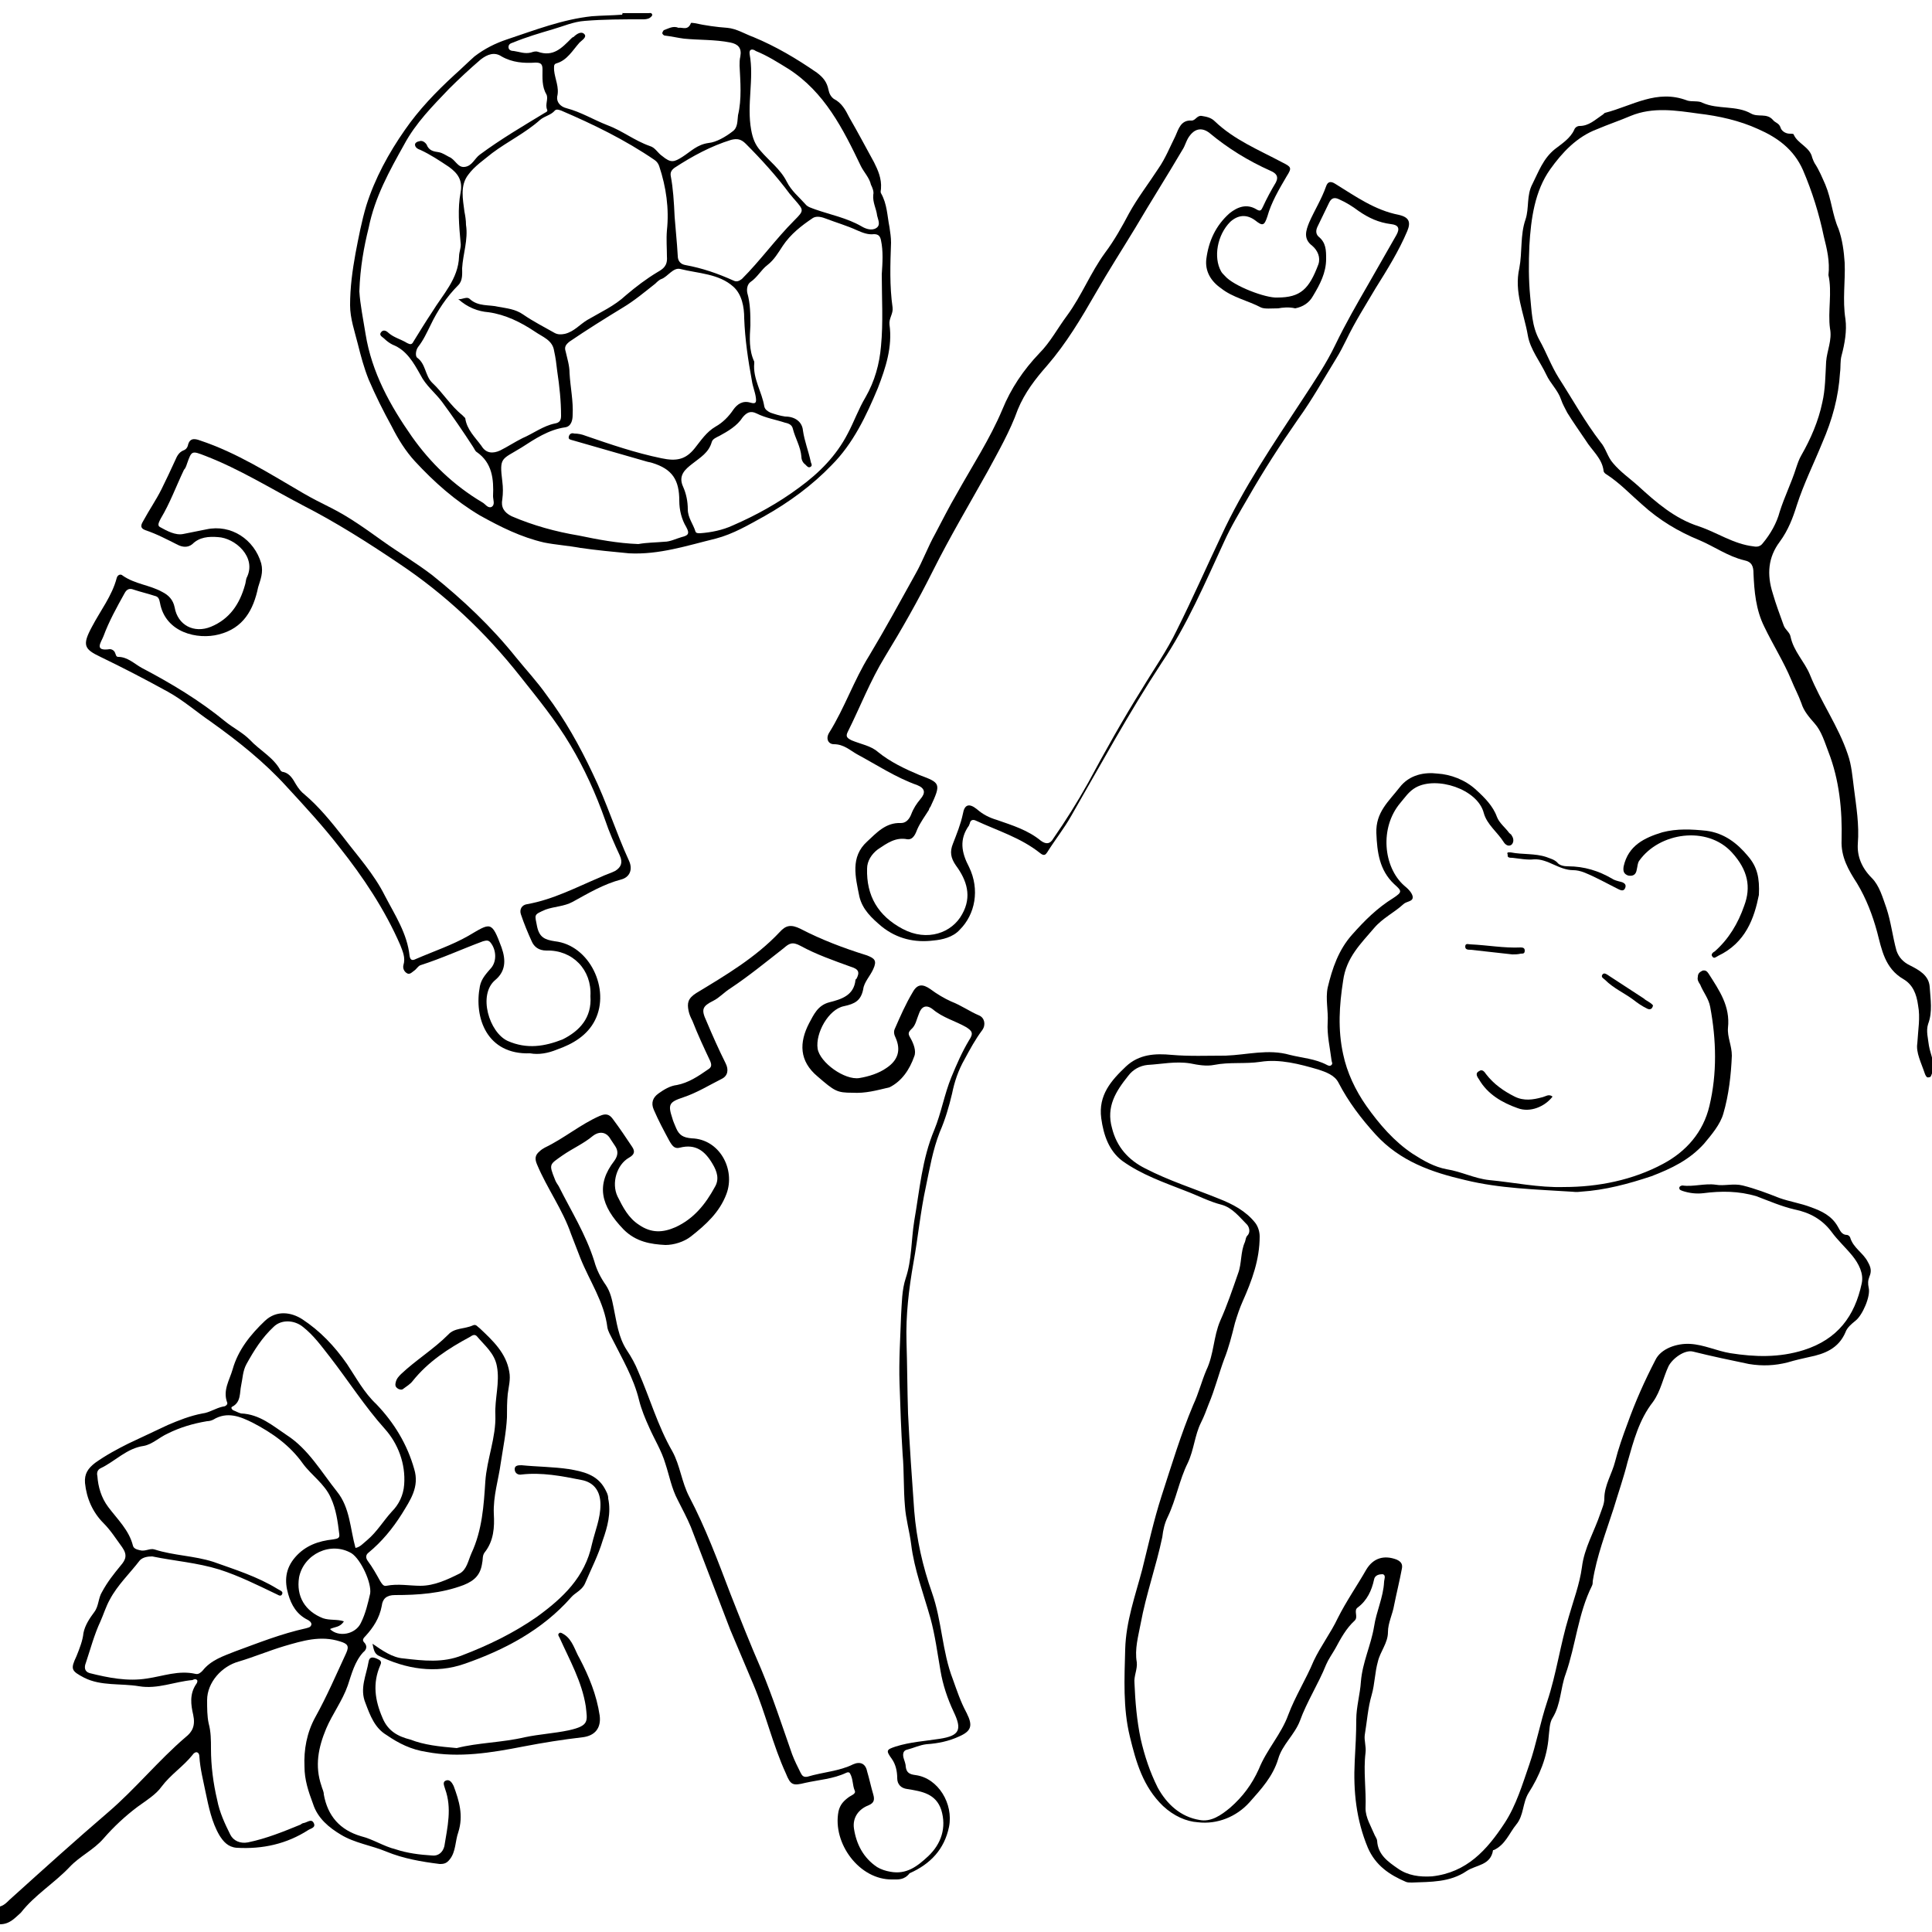 <?xml version="1.0" encoding="utf-8"?>
<!-- Generator: Adobe Illustrator 18.1.1, SVG Export Plug-In . SVG Version: 6.00 Build 0)  -->
<svg version="1.1" id="Ebene_1" xmlns="http://www.w3.org/2000/svg" xmlns:xlink="http://www.w3.org/1999/xlink" x="0px" y="0px"
	 width="250px" height="250px" viewBox="0 0 250 250" style="enable-background:new 0 0 250 250;" xml:space="preserve">
<g>
	<path d="M0,246.7c0.7-0.2,1.1-0.8,1.6-1.2c4.1-3.7,8.2-7.4,12.4-11c3.5-3,6.5-6.7,10-9.7c0.9-0.7,1.3-1.5,1-2.9
		c-0.3-1.3-0.5-2.7,0.4-4c0.1-0.1,0.2-0.4,0.1-0.5c-0.2-0.2-0.4-0.1-0.6,0c-2.3,0.2-4.5,1.2-6.9,0.8c-2.4-0.4-4.9,0-7.1-1.1
		c-1.7-0.9-1.8-1.1-1-2.8c0.4-1,0.8-2,0.9-3c0.2-1,0.8-1.9,1.4-2.7c0.6-0.8,0.5-1.8,1-2.6c0.7-1.3,1.5-2.3,2.4-3.4
		c0.7-0.8,0.9-1.4,0.2-2.4c-0.8-1.1-1.5-2.2-2.4-3.1c-1.4-1.4-2.2-3.2-2.4-5.2c-0.1-1.2,0.4-1.9,1.3-2.6c1.4-1,2.9-1.8,4.3-2.5
		c1.7-0.8,3.4-1.6,5.1-2.4c1.4-0.6,2.9-1.2,4.5-1.5c0.9-0.1,1.7-0.7,2.7-0.9c0.3,0,0.6-0.3,0.5-0.5c-0.6-1.6,0.3-2.9,0.7-4.3
		c0.7-2.5,2.3-4.5,4.2-6.3c1.5-1.4,3.4-1.1,4.8-0.2c2.3,1.5,4.2,3.5,5.8,5.8c1.2,1.8,2.2,3.7,3.8,5.2c2.3,2.4,4,5.2,4.9,8.4
		c0.7,2.3-0.5,4-1.6,5.8c-1.2,1.9-2.6,3.6-4.3,5c-0.4,0.3-0.4,0.7-0.1,1.1c0.6,0.8,1.1,1.7,1.6,2.6c0.2,0.3,0.4,0.7,0.8,0.6
		c1.5-0.3,3,0,4.4,0c1.8,0,3.5-0.8,5.1-1.6c0.9-0.5,1.1-1.7,1.5-2.6c1.4-3,1.6-6.2,1.8-9.3c0.2-2.9,1.4-5.7,1.3-8.6
		c-0.1-2.1,0.6-4.2,0.2-6.3c-0.3-1.7-1.6-2.7-2.6-3.9c-0.3-0.3-0.6-0.1-0.9,0.1c-2.8,1.5-5.4,3.2-7.4,5.7c-0.3,0.4-0.8,0.7-1.2,1
		c-0.2,0.2-0.5,0.1-0.7,0c-0.3-0.2-0.4-0.4-0.3-0.8c0.1-0.5,0.4-0.8,0.7-1.1c1.9-1.8,4.2-3.2,6.1-5.1c0.8-0.9,2.1-0.7,3.2-1.2
		c0.4-0.2,0.6,0.2,0.9,0.4c1.7,1.6,3.4,3.2,3.8,5.6c0.2,1-0.1,2-0.2,2.9c-0.1,1-0.1,2-0.1,3c-0.1,2-0.5,3.9-0.8,5.9
		c-0.3,2.2-1,4.3-0.9,6.6c0.1,1.7,0,3.5-1.2,5c-0.3,0.4-0.2,0.9-0.3,1.3c-0.2,1.5-0.9,2.3-2.4,2.9c-2.9,1.1-5.9,1.3-8.9,1.3
		c-1.1,0-1.6,0.5-1.7,1.4c-0.3,1.6-1.1,2.8-2.1,3.9c-0.2,0.2-0.5,0.5-0.2,0.8c0.5,0.5,0.3,1-0.1,1.3c-1.1,1.2-1.5,2.8-2,4.3
		c-0.7,2-2,3.7-2.8,5.6c-1,2.4-1.5,4.8-0.6,7.4c0.1,0.4,0.3,0.7,0.3,1.1c0.5,2.8,2.1,4.6,4.8,5.4c1.6,0.4,2.9,1.3,4.5,1.7
		c1.5,0.5,3.1,0.7,4.7,0.8c0.8,0.1,1.4-0.4,1.6-1.2c0.4-2.5,1-4.9,0.1-7.4c-0.1-0.4-0.4-0.9,0.1-1.1c0.5-0.2,0.8,0.3,1,0.7
		c0.7,1.9,1.3,3.8,0.6,6c-0.4,1.1-0.3,2.5-1.1,3.5c-0.4,0.5-0.7,0.6-1.3,0.6c-2.4-0.3-4.7-0.7-6.9-1.6c-1.9-0.8-4.1-1.1-5.9-2.2
		c-1.5-0.9-3-2.1-3.6-4c-0.6-1.6-1.1-3.1-1.1-4.8c-0.1-2.2,0.3-4.4,1.4-6.4c1.5-2.7,2.7-5.5,4-8.3c0.4-0.9,0.2-1.2-0.8-1.5
		c-2.5-0.8-4.8-0.1-7.2,0.6c-2,0.6-3.9,1.4-5.9,2c-2.2,0.6-4.1,2.7-4.1,5c0,1,0,2.1,0.2,3c0.3,1.1,0.3,2.2,0.3,3.3
		c0,2.2,0.3,4.5,0.8,6.6c0.3,1.6,1,3.1,1.7,4.5c0.4,0.8,1.3,1.2,2.3,1c2.4-0.5,4.6-1.4,6.8-2.3c0.1-0.1,0.3-0.2,0.4-0.2
		c0.5-0.1,1-0.6,1.3,0c0.3,0.6-0.4,0.7-0.7,0.9c-2.8,1.8-5.9,2.5-9.3,2.3c-1.1-0.1-1.7-0.8-2.2-1.6c-1-1.7-1.4-3.7-1.8-5.6
		c-0.3-1.5-0.7-3-0.8-4.6c0-0.6-0.5-0.8-0.9-0.2c-1.2,1.5-2.8,2.5-4,4.1c-0.7,1-2,1.8-3.1,2.6c-1.6,1.2-3.1,2.6-4.4,4.1
		c-1.3,1.5-3.1,2.3-4.4,3.7c-2,2.1-4.5,3.6-6.3,5.9C2,248.1,1.3,249,0,249C0,248.2,0,247.4,0,246.7z M19.7,201.4
		c-0.6,0-1.2,0.1-1.6,0.5c-1.3,1.7-2.9,3.2-3.9,5.1c-0.5,0.9-0.8,1.9-1.2,2.8c-0.8,1.7-1.3,3.6-1.9,5.4c-0.2,0.5-0.2,1.1,0.5,1.3
		c2.4,0.6,4.9,1.1,7.4,0.7c2.1-0.3,4.1-1.1,6.3-0.6c0.4,0.1,0.7-0.2,0.9-0.4c1.1-1.4,2.7-1.9,4.2-2.5c3-1.1,6-2.3,9.2-3
		c0.3-0.1,0.6-0.1,0.7-0.5c0-0.3-0.3-0.5-0.5-0.6c-1.4-0.7-2.1-1.9-2.5-3.3c-0.5-1.7-0.4-3.3,0.9-4.8c1.3-1.5,3-2.1,4.9-2.3
		c0.5-0.1,0.9-0.1,0.8-0.7c-0.2-1.6-0.4-3.2-1.1-4.7c-0.8-1.8-2.5-2.9-3.6-4.4c-1.7-2.4-4-4-6.5-5.3c-1.6-0.8-3.3-1.5-5.1-0.4
		c-0.2,0.1-0.5,0.2-0.8,0.2c-1.8,0.3-3.5,0.8-5.1,1.6c-1.1,0.5-2,1.4-3.1,1.6c-2.2,0.3-3.7,2-5.6,2.9c-0.4,0.2-0.5,0.6-0.4,1
		c0.1,1.4,0.5,2.8,1.4,4c1.2,1.6,2.7,3,3.2,5c0.1,0.4,0.5,0.5,0.9,0.6c0.7,0.2,1.3-0.3,1.9-0.1c2.5,0.8,5.1,0.8,7.6,1.6
		c2.8,1,5.7,1.9,8.3,3.5c0.3,0.2,0.8,0.3,0.6,0.7c-0.2,0.4-0.6,0-0.9-0.1c-2.3-1.1-4.7-2.3-7.2-3.1C25.5,202.2,22.6,202,19.7,201.4z
		 M46,200.3c0.6-0.1,1-0.6,1.5-1c1.3-1.1,2.1-2.5,3.2-3.7c0.9-0.9,1.5-2.1,1.6-3.5c0.2-2.7-0.8-5.3-2.5-7.2
		c-2.6-2.9-4.7-6.2-7.1-9.3c-1.1-1.4-2.1-2.8-3.5-3.9c-1.1-0.9-2.8-1-3.8,0c-1.5,1.4-2.5,3-3.5,4.8c-0.5,0.9-0.5,1.9-0.7,2.8
		c-0.2,0.9,0,2.1-1.1,2.7c-0.3,0.1-0.1,0.4,0.1,0.5c0.3,0.1,0.6,0.3,1,0.4c2.4,0.1,4.1,1.6,5.9,2.8c2.8,1.8,4.5,4.8,6.5,7.3
		C45.3,195.1,45.3,197.8,46,200.3z M42.7,210.8c1.1,1.1,3.3,0.7,4-0.8c0.6-1.2,0.9-2.5,1.2-3.8c0.2-1.4-1.2-4.4-2.4-5.2
		c-2.7-1.6-6.2,0.1-6.8,3.1c-0.4,2.5,0.8,4.4,3.1,5.3c0.9,0.3,1.8,0.1,2.7,0.4C44,210.6,43.3,210.5,42.7,210.8z"/>
	<path d="M203.3,154.2c-4.6-0.3-9.2-0.4-13.7-1.5c-4.3-1-8.4-2.4-11.6-5.9c-1.9-2.1-3.5-4.2-4.8-6.7c-0.5-1-1.7-1.4-2.6-1.7
		c-2.4-0.7-5-1.4-7.5-1c-2,0.3-4,0-6,0.4c-1,0.2-2.1,0-3.1-0.2c-1.9-0.3-3.7,0.1-5.5,0.2c-1,0.1-1.9,0.6-2.5,1.4
		c-1.6,2-2.9,4-2.1,6.8c0.6,2.4,2.1,4.1,4.3,5.2c3.1,1.6,6.3,2.6,9.5,3.9c1.8,0.7,3.5,1.6,4.7,3.1c0.4,0.5,0.6,1.2,0.6,1.8
		c0,3-1,5.7-2.2,8.4c-0.4,0.9-0.7,1.8-1,2.8c-0.4,1.6-0.8,3.2-1.4,4.7c-0.7,1.9-1.2,3.9-2,5.8c-0.3,0.8-0.6,1.6-1,2.4
		c-0.8,1.6-0.9,3.5-1.7,5.2c-1.1,2.2-1.5,4.7-2.6,7c-0.4,0.8-0.6,1.7-0.7,2.6c-0.8,3.8-2.1,7.4-2.8,11.2c-0.3,1.6-0.8,3.3-0.5,5
		c0.1,0.9-0.4,1.8-0.3,2.7c0.1,2.4,0.3,4.8,0.8,7.2c0.5,2.2,1.2,4.3,2.2,6.3c1.2,2.2,3,3.8,5.4,4.2c1.5,0.3,2.8-0.6,4-1.6
		c1.6-1.4,2.8-3,3.7-5c1-2.5,2.9-4.5,3.8-7c0.9-2.4,2.3-4.6,3.3-7c0.9-1.9,2.2-3.6,3.1-5.5c1.1-2.2,2.5-4.2,3.7-6.3
		c0.9-1.5,2.3-1.9,3.9-1.3c0.7,0.3,0.8,0.7,0.7,1.2c-0.3,1.6-0.7,3.2-1,4.7c-0.2,1.2-0.8,2.3-0.8,3.5c0,1.4-1,2.5-1.3,3.8
		c-0.4,1.4-0.4,2.9-0.8,4.3c-0.5,1.7-0.6,3.4-0.9,5.2c-0.1,0.7,0.2,1.5,0.1,2.3c-0.3,2.4,0.1,4.8,0,7.2c0,1.2,0.7,2.3,1.2,3.5
		c0.1,0.2,0.3,0.5,0.3,0.7c0.1,1.8,1.4,2.7,2.7,3.6c1.3,0.9,2.8,1.1,4.4,1c4.5-0.5,7.1-3.4,9.4-6.9c1.5-2.3,2.3-5,3.2-7.6
		c0.9-2.6,1.4-5.4,2.3-8.1c1.2-3.6,1.7-7.4,2.8-11c0.6-2.1,1.4-4.2,1.7-6.4c0.3-2.5,1.6-4.6,2.4-7c0.2-0.6,0.5-1.2,0.5-1.9
		c0-1.7,1-3.2,1.4-4.8c0.4-1.6,1-3.3,1.6-4.9c1-2.8,2.2-5.5,3.6-8.2c0.7-1.5,2.8-2.2,4.5-2.1c1.8,0.1,3.4,0.9,5.2,1.2
		c3.2,0.5,6.3,0.6,9.5-0.4c4.4-1.4,6.6-4.4,7.5-8.6c0.3-1.3-0.4-2.6-1.2-3.6c-0.9-1.1-1.9-2-2.7-3.1c-1.2-1.6-2.8-2.5-4.8-2.9
		c-1.7-0.4-3.3-1.1-4.9-1.7c-2.3-0.7-4.6-0.7-6.9-0.4c-0.9,0.1-1.8,0-2.7-0.3c-0.2-0.1-0.4-0.1-0.4-0.4c0-0.2,0.3-0.3,0.4-0.3
		c1.4,0.2,2.9-0.3,4.3-0.1c1.1,0.2,2.3-0.2,3.5,0.1c1.6,0.4,3.2,1,4.7,1.6c1.4,0.5,2.8,0.7,4.1,1.2c1.4,0.5,2.7,1.1,3.5,2.5
		c0.3,0.5,0.5,1.1,1.2,1.1c0.1,0,0.3,0.1,0.4,0.3c0.4,1.4,1.7,2,2.3,3.2c0.4,0.7,0.5,1.2,0.2,1.9c-0.2,0.5-0.2,0.9-0.1,1.4
		c0.3,1.1-0.8,3.6-1.7,4.3c-0.5,0.4-1.1,0.9-1.3,1.5c-0.9,2.1-2.7,2.8-4.7,3.2c-0.9,0.2-1.8,0.4-2.8,0.7c-1.6,0.4-3.2,0.5-5,0.2
		c-2.4-0.5-4.8-1-7.2-1.6c-1.1-0.3-2.7,0.9-3.2,1.9c-0.7,1.5-1,3.2-2,4.6c-1.8,2.3-2.5,5-3.3,7.8c-0.5,2-1.2,4-1.8,6
		c-1,3.1-2.2,6.2-2.7,9.4c0,0.2,0,0.4-0.1,0.6c-1.8,3.6-2.1,7.7-3.4,11.4c-0.7,1.9-0.6,3.9-1.7,5.7c-0.4,0.6-0.4,1.6-0.5,2.4
		c-0.2,2.7-1.2,5.1-2.6,7.3c-0.8,1.3-0.6,2.9-1.6,4.1c-0.9,1.1-1.4,2.6-2.9,3.3c0,0-0.1,0-0.1,0c-0.3,2-2.2,1.9-3.4,2.7
		c-2.2,1.5-4.7,1.4-7.1,1.5c-0.3,0-0.6,0-0.8-0.1c-2.1-0.9-3.9-2.1-4.9-4.4c-1.5-3.6-1.9-7.3-1.7-11.2c0.1-1.8,0.2-3.6,0.2-5.4
		c0-1.6,0.5-3.3,0.6-4.9c0.2-2.5,1.3-4.7,1.7-7.1c0.3-2,1.2-3.8,1.3-5.8c0-0.3,0.3-0.9-0.2-1c-0.4,0-1,0.1-1.1,0.7
		c-0.3,1.4-0.9,2.7-2.1,3.6c-0.6,0.4,0.1,1.2-0.4,1.7c-1.1,1-1.8,2.3-2.5,3.6c-0.4,0.7-0.9,1.4-1.2,2.1c-1,2.5-2.5,4.8-3.4,7.3
		c-0.7,1.8-2.3,3.1-2.8,4.9c-0.7,2.3-2.2,3.9-3.7,5.6c-1.7,1.9-4.2,2.9-6.7,2.6c-1.5-0.1-3.1-0.8-4.5-2.1c-2.6-2.5-3.5-5.7-4.3-9
		c-0.9-3.7-0.7-7.5-0.6-11.3c0.1-3.6,1.3-6.9,2.2-10.3c0.8-3.2,1.5-6.4,2.5-9.5c1.3-4,2.5-8,4.1-11.8c0.7-1.5,1.1-3.1,1.7-4.5
		c1-2.1,0.9-4.3,1.8-6.4c0.9-2,1.6-4.1,2.3-6.1c0.5-1.3,0.3-2.8,0.9-4.1c0.1-0.3,0.1-0.6,0.3-0.8c0.4-0.4,0.3-1,0-1.4
		c-1-1-1.9-2.2-3.3-2.6c-1.6-0.4-3.1-1.2-4.7-1.8c-2.8-1.1-5.7-2.1-8.2-3.9c-1.7-1.3-2.4-3.3-2.7-5.5c-0.4-3,1.3-4.9,3.2-6.7
		c1.7-1.6,3.8-1.7,5.9-1.5c2.3,0.2,4.6,0.1,7,0.1c2.8-0.1,5.5-0.9,8.3-0.1c1.6,0.4,3.3,0.5,4.8,1.3c0.2,0.1,0.4,0.2,0.6,0
		c0.2-0.2,0-0.4,0-0.6c-0.2-1.6-0.6-3.3-0.5-4.9c0.1-1.5-0.3-3,0-4.5c0.6-2.5,1.4-4.9,3.2-6.9c1.6-1.8,3.2-3.4,5.3-4.7
		c1.2-0.8,1.1-0.9,0.1-1.8c-1.9-1.8-2.2-4.1-2.3-6.6c-0.1-2.7,1.6-4.1,3-5.9c1.3-1.7,3.3-2,4.9-1.8c1.7,0.1,3.6,0.8,5,2.1
		c1.1,1,2.2,2.1,2.7,3.5c0.3,0.8,1.1,1.4,1.6,2.1c0.1,0.1,0.3,0.2,0.3,0.3c0.3,0.4,0.3,0.9,0,1.2c-0.4,0.3-0.8,0-1-0.3
		c-0.8-1.3-2.2-2.3-2.6-3.8c-0.8-3.1-6.1-4.8-8.8-3.3c-0.9,0.5-1.4,1.3-2,2c-2.7,3.2-2.2,8.3,0.5,10.7c0.5,0.4,1,0.9,1.1,1.4
		c0.1,0.7-0.8,0.6-1.2,1c-1.2,1.1-2.7,1.8-3.8,3.1c-1.7,2-3.6,3.8-4,6.8c-0.5,3.2-0.7,6.3,0,9.5c0.5,2.4,1.6,4.7,3,6.7
		c1.7,2.4,3.6,4.6,6,6.2c1.4,0.9,2.8,1.7,4.4,2c1.9,0.3,3.6,1.2,5.5,1.4c3.2,0.3,6.4,1,9.7,0.9c4.4,0,8.9-0.9,12.8-3
		c3-1.6,5.2-4.1,6-7.5c1-4.2,0.9-8.5,0.1-12.8c-0.2-1.1-0.9-1.9-1.3-2.9c-0.2-0.3-0.4-0.6-0.3-1c0-0.4,0.2-0.6,0.6-0.8
		c0.4-0.1,0.6,0.1,0.8,0.4c1.4,2.2,2.8,4.2,2.5,7c-0.1,1.2,0.5,2.3,0.5,3.6c-0.1,2.5-0.4,5.1-1.1,7.5c-0.4,1.4-1.5,2.7-2.5,3.9
		c-1.9,2.1-4.2,3.2-6.8,4.2c-3,1-6,1.8-9.1,2C203.9,154.3,203.6,154.2,203.3,154.2z"/>
	<path d="M115.5,243.2c-4.3,0.1-7.8-4.7-7-8.8c0.2-0.9,0.7-1.4,1.4-1.9c0.3-0.2,0.9-0.4,0.7-0.8c-0.3-0.7-0.2-1.5-0.6-2.2
		c-0.1-0.2-0.3-0.2-0.5-0.1c-1.7,0.8-3.5,0.9-5.3,1.3c-1.6,0.4-1.9,0.3-2.5-1.2c-1.7-3.7-2.6-7.7-4.2-11.5c-1-2.4-2-4.7-3-7.1
		c-1.7-4.4-3.4-8.9-5.1-13.3c-0.5-1.2-1.1-2.3-1.7-3.5c-0.8-1.5-1.1-3.2-1.6-4.7c-0.5-1.7-1.4-3.1-2.1-4.7c-0.5-1.1-1-2.3-1.3-3.5
		c-0.7-2.9-2.2-5.4-3.5-8c-0.2-0.4-0.5-0.9-0.6-1.4c-0.4-3.3-2.3-6-3.5-9c-0.4-1-0.8-2.1-1.2-3.1c-1.1-3.2-3.1-5.9-4.4-9
		c-0.3-0.7-0.3-1.2,0.3-1.7c0.2-0.2,0.5-0.4,0.7-0.5c2.5-1.2,4.6-3,7.1-4.1c0.7-0.3,1.2-0.3,1.7,0.4c0.9,1.2,1.7,2.4,2.5,3.6
		c0.4,0.6,0.3,1-0.4,1.4c-1.6,0.9-2.3,3.3-1.5,5c0.7,1.4,1.4,2.8,2.8,3.7c1.6,1.1,3.1,1,4.7,0.3c2.4-1.1,3.9-3,5.1-5.2
		c0.6-1,0.3-2-0.3-3c-1-1.7-2.2-2.6-4.2-2.1c-0.7,0.2-1-0.2-1.4-0.9c-0.7-1.3-1.4-2.6-2-4c-0.4-0.9-0.1-1.6,0.6-2.1
		c0.7-0.5,1.5-1,2.4-1.1c1.5-0.3,2.7-1.1,4-2c0.5-0.3,0.5-0.6,0.3-1.1c-0.8-1.7-1.6-3.4-2.3-5.2c-0.2-0.4-0.4-0.8-0.5-1.3
		c-0.2-1-0.1-1.6,1-2.3c3.8-2.3,7.7-4.6,10.8-7.9c0.8-0.9,1.5-1,2.7-0.4c2.7,1.4,5.6,2.5,8.5,3.4c1.1,0.4,1.4,0.7,0.9,1.8
		c-0.4,0.9-1.2,1.7-1.3,2.6c-0.3,1.5-1.1,1.9-2.5,2.2c-2,0.4-3.7,3.5-3.4,5.5c0.3,1.8,3.5,4.1,5.4,3.8c1.2-0.2,2.5-0.6,3.5-1.3
		c1.5-1,1.9-2.3,1.2-3.9c-0.2-0.4-0.3-0.8-0.1-1.2c0.7-1.6,1.4-3.2,2.3-4.7c0.6-1.1,1.3-1.1,2.3-0.4c0.8,0.6,1.8,1.2,2.7,1.6
		c1.3,0.5,2.4,1.3,3.6,1.8c0.7,0.3,0.9,1.2,0.4,1.9c-0.9,1.2-1.6,2.5-2.3,3.8c-0.8,1.4-1.3,2.9-1.6,4.4c-0.4,1.7-0.9,3.4-1.6,5
		c-0.9,2.3-1.3,4.7-1.8,7.1c-0.7,3.2-1,6.5-1.6,9.8c-0.6,3.4-1,6.8-0.9,10.2c0.1,3.1,0.1,6.2,0.2,9.3c0.2,4.2,0.5,8.4,0.8,12.6
		c0.3,3.7,1.1,7.2,2.3,10.6c1.3,3.7,1.3,7.6,2.7,11.2c0.5,1.4,1,2.9,1.7,4.2c0,0.1,0.1,0.1,0.1,0.2c0.8,1.6,0.6,2.3-1,3
		c-1.3,0.6-2.7,0.9-4.2,1c-0.9,0.1-1.7,0.5-2.5,0.7c-0.5,0.1-0.6,0.5-0.5,1c0.1,0.4,0.3,0.8,0.3,1.2c0.1,0.8,0.5,1,1.3,1.1
		c2.9,0.4,4.9,3.7,4.3,6.7c-0.6,2.9-2.4,4.8-5.1,6C117,243.3,116.2,243.2,115.5,243.2z M110.3,141.4c-2,0-2.3-0.2-4.5-2.1
		c-2.4-2-2.4-4.4-1.1-6.9c0.6-1.1,1.1-2.3,2.6-2.7c1.6-0.4,3.2-0.9,3.4-2.9c0,0,0-0.1,0.1-0.1c0.5-0.9,0.3-1.3-0.7-1.6
		c-2.2-0.8-4.5-1.6-6.5-2.7c-1.1-0.6-1.5-0.3-2.2,0.3c-2.3,1.8-4.5,3.6-6.9,5.2c-0.8,0.5-1.4,1.2-2.2,1.6c-1.4,0.7-1.6,1.1-0.9,2.6
		c0.8,1.9,1.6,3.7,2.5,5.5c0.4,0.8,0.3,1.6-0.5,2c-1.6,0.8-3.2,1.8-5,2.4c-1.8,0.6-2,0.9-1.4,2.7c0.1,0.4,0.3,0.8,0.5,1.3
		c0.4,0.9,0.9,1.2,2,1.3c3.6,0.1,5.7,4,4.5,7.2c-0.9,2.4-2.7,4-4.6,5.5c-0.9,0.7-2.2,1.1-3.3,1.1c-1.9-0.1-3.8-0.4-5.4-2
		c-3-3.1-3.6-5.8-1.2-8.9c0.5-0.7,0.5-1.3,0.1-1.9c-0.2-0.3-0.4-0.6-0.6-0.9c-0.5-0.9-1.4-1.1-2.3-0.4c-1.2,1-2.6,1.6-3.9,2.5
		c-1.7,1.2-1.8,1.1-1,3.1c0.1,0.3,0.3,0.6,0.5,0.9c1.6,3.2,3.5,6.2,4.6,9.7c0.3,1.1,0.8,2.1,1.5,3.1c0.6,0.9,0.8,1.9,1,2.9
		c0.4,1.9,0.6,3.8,1.7,5.5c0.6,0.9,1.1,1.8,1.5,2.8c1.5,3.4,2.5,7,4.4,10.3c1,1.8,1.2,4,2.2,5.9c2.1,4,3.7,8.3,5.3,12.5
		c1.3,3.3,2.6,6.6,4,9.8c1.5,3.6,2.7,7.3,4,11c0.3,0.8,0.7,1.6,1.1,2.4c0.2,0.4,0.4,0.6,0.9,0.5c2-0.6,4.1-0.7,5.9-1.6
		c0.9-0.4,1.6-0.1,1.8,0.9c0.3,1,0.5,2,0.8,3c0.2,0.7,0.1,1.1-0.6,1.4c-1.3,0.5-2.1,1.6-1.9,3c0.3,2,1.2,3.8,3,5
		c0.5,0.3,1.1,0.5,1.7,0.6c2.1,0.4,3.5-0.7,4.9-2c1.7-1.6,2.4-3.7,1.7-6c-0.7-2.1-2.5-2.4-4.4-2.7c-0.8-0.1-1.3-0.6-1.3-1.4
		c0-0.9-0.2-1.8-0.7-2.5c-0.8-1.1-0.7-1.2,0.5-1.6c1.9-0.6,3.8-0.7,5.7-1c2.6-0.4,2.9-1.2,1.8-3.5c-0.8-1.7-1.4-3.5-1.7-5.3
		c-0.4-2.3-0.7-4.6-1.3-6.8c-0.9-3.2-2.1-6.3-2.5-9.6c-0.2-1.6-0.7-3.3-0.8-4.9c-0.2-2.2-0.1-4.5-0.3-6.7c-0.2-3.1-0.3-6.1-0.4-9.2
		c-0.1-2.9,0.1-5.9,0.2-8.8c0.1-1.6,0.1-3.3,0.6-4.8c0.8-2.4,0.7-4.9,1.1-7.4c0.7-4,1-8,2.6-11.8c0.9-2.2,1.3-4.6,2.2-6.8
		c0.7-1.7,1.4-3.3,2.3-4.8c0.6-0.9,0.4-1.2-0.4-1.7c-1.4-0.8-3-1.2-4.3-2.3c-0.9-0.7-1.5-0.3-1.8,0.6c-0.3,0.7-0.4,1.5-1,2
		c-0.4,0.4-0.4,0.6-0.1,1.1c0.4,0.7,0.8,1.7,0.5,2.4c-0.6,1.7-1.6,3.2-3.2,4C113.4,141.1,112,141.5,110.3,141.4z"/>
	<path d="M80.6,1.7c1.1,0,2.2,0,3.3,0c0.2,0,0.4-0.1,0.5,0.2c0,0.2-0.2,0.3-0.3,0.4c-0.3,0.2-0.7,0.2-1,0.2c-2.5,0-5,0-7.4,0.2
		c-1.5,0.1-2.8,0.7-4.2,1.1c-1.7,0.5-3.4,1-5.1,1.7c-0.3,0.1-0.6,0.2-0.6,0.6c0,0.4,0.4,0.5,0.7,0.5c0.7,0.1,1.4,0.4,2.2,0.2
		c0.3-0.1,0.6-0.2,0.9-0.1c2,0.7,3.1-0.5,4.3-1.7c0.1-0.1,0.2-0.2,0.3-0.2c0.4-0.4,1-0.8,1.4-0.4c0.4,0.4-0.3,0.8-0.6,1.1
		c-0.9,1-1.6,2.3-3,2.7c-0.4,0.1-0.3,0.5-0.3,0.9c0.1,1.1,0.7,2.2,0.4,3.4c-0.1,0.7,0.4,1.3,1.2,1.5c1.9,0.5,3.5,1.5,5.3,2.2
		c1.9,0.7,3.5,2,5.5,2.7c0.7,0.2,1,0.9,1.6,1.3c1.1,0.9,1.5,0.8,2.6,0.1c1.1-0.7,1.9-1.6,3.4-1.8c1-0.1,2.2-0.8,3.1-1.5
		c0.7-0.5,0.6-1.4,0.7-2.1c0.5-2.1,0.3-4.3,0.2-6.4c0-0.4,0-0.8,0.1-1.2c0.2-1.1-0.3-1.6-1.3-1.8c-2-0.4-4-0.3-6-0.5
		c-0.8-0.1-1.6-0.3-2.5-0.4c-0.1,0-0.3-0.2-0.3-0.3c0-0.1,0.1-0.3,0.2-0.4c0.6-0.2,1.2-0.6,1.9-0.3C88.3,3.5,89,4,89.4,3
		c0-0.1,0.4,0,0.5,0c1.4,0.3,2.8,0.5,4.2,0.6c1.2,0.1,2.3,0.8,3.4,1.2c2.9,1.2,5.6,2.8,8.2,4.6c0.8,0.6,1.3,1.2,1.5,2.2
		c0.1,0.5,0.3,0.9,0.7,1.2c1,0.5,1.5,1.4,2,2.4c1.1,1.9,2.1,3.8,3.2,5.8c0.5,1,1,2.1,0.9,3.4c0,0.2-0.1,0.4,0,0.6
		c0.8,1.4,0.8,2.9,1.1,4.4c0.1,0.7,0.2,1.3,0.2,2c-0.1,2.8-0.2,5.6,0.2,8.4c0.1,0.8-0.5,1.4-0.4,2.2c0.4,2.9-0.5,5.6-1.5,8.2
		c-1.5,3.6-3.2,7.2-6,10c-2.5,2.6-5.5,4.8-8.7,6.6c-2,1.1-4,2.3-6.3,2.9c-3.7,0.9-7.3,2.1-11.2,1.9c-2.1-0.2-4.2-0.4-6.3-0.7
		c-1.6-0.3-3.2-0.4-4.7-0.7c-3-0.7-5.6-2-8.3-3.5c-3.2-1.9-5.9-4.3-8.4-7c-1.2-1.3-2.2-2.9-3-4.5c-1.1-2-2.1-4-3-6.1
		c-0.6-1.5-1-3-1.4-4.6c-0.4-1.6-1-3.3-1-5c0-2.3,0.3-4.5,0.7-6.7c0.4-2.1,0.8-4.2,1.4-6.2c1.1-3.5,2.9-6.8,5-9.8
		c1.8-2.6,4-4.9,6.4-7.1c0.9-0.8,1.7-1.6,2.6-2.4c1.3-1,2.7-1.7,4.2-2.2c3.6-1.2,7.2-2.6,11-3c1.3-0.1,2.6-0.1,3.9-0.2
		C80.6,1.6,80.6,1.6,80.6,1.7z M59.3,38.7c0.5,0.1,1.1-0.4,1.5,0c1.1,1,2.5,0.7,3.7,1c1.1,0.2,2.2,0.3,3.2,1
		c1.3,0.9,2.7,1.6,4.1,2.4c0.4,0.2,0.8,0.2,1.3,0.1c1.2-0.3,1.9-1.2,2.9-1.8c1.7-1,3.5-1.8,5-3.2c1.3-1.1,2.6-2.1,4.1-3
		c0.7-0.4,1.3-0.8,1.2-2c0-1.1-0.1-2.2,0-3.4c0.3-2.8-0.1-5.6-1-8.3c-0.1-0.3-0.3-0.6-0.6-0.8c-3.8-2.6-7.9-4.6-12.1-6.4
		c-0.3-0.1-0.6-0.2-0.8,0c-0.5,0.6-1.3,0.7-1.9,1.2c-1.9,1.7-4.2,2.8-6.2,4.3c-1.1,0.9-2.3,1.7-3.1,2.8c-1.1,1.4-0.7,3.2-0.5,4.8
		c0.1,0.5,0.2,1.1,0.2,1.7c0.3,1.9-0.4,3.8-0.5,5.6c0,0.7,0.1,1.6-0.5,2.2c-1.5,1.5-2.7,3.3-3.6,5.2c-0.5,1-0.9,1.9-1.6,2.8
		c-0.3,0.4-0.4,1.2-0.1,1.4c1.1,0.8,1,2.3,1.9,3.2c1.4,1.3,2.4,3,3.9,4.2c0.1,0.1,0.3,0.3,0.4,0.4c0.2,1.5,1.3,2.5,2.1,3.6
		c0.6,1,1.5,1,2.4,0.6c1-0.5,1.9-1.1,2.9-1.6c1.4-0.6,2.7-1.6,4.2-1.9c0.6-0.1,0.8-0.4,0.8-1c0-1.9-0.2-3.8-0.5-5.8
		c-0.1-0.9-0.2-1.7-0.4-2.6c-0.2-1.4-1.5-1.8-2.5-2.5c-1.8-1.2-3.8-2.2-6-2.5C61.9,40.3,60.5,39.8,59.3,38.7z M82.6,70.4
		c1.1-0.2,2.3-0.2,3.4-0.3c0.7,0,1.5-0.4,2.2-0.6c0.8-0.2,1.1-0.4,0.6-1.3c-0.6-1-0.9-2.2-0.9-3.4c0-2.7-0.9-4.1-3.5-4.9
		c-0.3-0.1-0.5-0.1-0.8-0.2c-3.1-0.9-6.3-1.8-9.4-2.7c-0.3-0.1-0.7-0.1-0.6-0.5c0.1-0.4,0.4-0.5,0.7-0.4c0.5,0,1,0.1,1.5,0.3
		c3.2,1.1,6.4,2.2,9.8,2.9c1.9,0.4,3.1,0.2,4.3-1.3c0.8-1,1.5-2.1,2.7-2.8c0.9-0.5,1.7-1.3,2.3-2.2c0.5-0.7,1.2-1.2,2.2-0.9
		c0.7,0.2,0.8,0,0.7-0.7c-0.1-0.7-0.4-1.4-0.5-2.1c-0.5-2.7-0.9-5.4-1-8.1c0-1.5-0.3-3.1-1.4-4.1c-1.9-1.7-4.5-1.7-6.9-2.3
		c-0.9-0.2-1.6,1-2.4,1.3c-0.3,0.1-0.6,0.4-0.8,0.6c-1.4,1.1-2.7,2.2-4.2,3.1c-2.3,1.4-4.7,2.9-6.9,4.4c-0.5,0.4-0.7,0.7-0.5,1.3
		c0.2,0.9,0.5,1.8,0.5,2.8c0.1,1.8,0.5,3.6,0.4,5.4c0,0.7-0.2,1.5-1,1.6c-2.1,0.3-3.9,1.5-5.6,2.6c-2.6,1.6-2.9,1.2-2.5,4.4
		c0.1,0.8,0.1,1.5,0,2.3c-0.2,1,0.2,1.7,1.2,2.2c2.8,1.2,5.7,2,8.7,2.5C77.3,69.8,79.9,70.3,82.6,70.4z M114.1,35.5
		c0.1-1.5,0.2-3-0.1-4.4c-0.1-0.5-0.3-0.8-0.9-0.8c-0.8,0.1-1.5-0.2-2.2-0.5c-1.3-0.6-2.7-1-4-1.5c-0.5-0.2-1.2-0.4-1.7-0.1
		c-1.5,1-2.9,2.1-3.9,3.6c-0.6,0.9-1.1,1.8-2,2.5c-0.8,0.6-1.3,1.6-2.2,2.2c-0.4,0.3-0.5,0.9-0.4,1.4c0.4,1.4,0.4,2.8,0.4,4.2
		c-0.1,1.6-0.2,3.2,0.5,4.7c0,0.1,0,0.2,0,0.2c-0.2,2,1,3.7,1.3,5.6c0.1,0.4,0.4,0.6,0.8,0.8c0.6,0.2,1.2,0.4,1.9,0.5
		c1.3,0,2.2,0.7,2.3,1.8c0.2,1.4,0.7,2.6,1,4c0,0.2,0.3,0.5,0,0.7c-0.3,0.2-0.5-0.1-0.7-0.3c-0.3-0.2-0.5-0.6-0.5-1
		c-0.1-1.3-0.8-2.4-1.1-3.6c-0.1-0.5-0.5-0.7-1-0.8c-1.2-0.4-2.5-0.6-3.7-1.2c-0.8-0.4-1.3-0.1-1.8,0.5c-0.7,1.1-1.9,1.8-3,2.4
		c-0.4,0.2-0.9,0.4-1,0.8c-0.4,1.4-1.5,2-2.5,2.8c-0.9,0.7-1.9,1.5-1.2,3c0.4,0.9,0.6,1.9,0.6,2.9c0,1.1,0.7,1.9,1,2.9
		c0.1,0.2,0.3,0.2,0.6,0.2c1.4-0.1,2.9-0.4,4.2-1c3-1.3,5.9-2.9,8.6-4.9c2.6-1.9,4.8-4.1,6.3-7c0.8-1.5,1.4-3.2,2.3-4.7
		c1.2-2.1,1.8-4.3,2-6.6C114.3,41.7,114.1,38.6,114.1,35.5z M46.5,37.7c0.1,1.7,0.5,3.6,0.8,5.5c0.8,5,3.2,9.3,6,13.3
		c2.4,3.4,5.4,6.3,9.1,8.5c0.4,0.2,0.7,0.8,1.2,0.6c0.5-0.3,0.2-0.9,0.2-1.4c0.1-2.2-0.1-4.3-2.1-5.7c-0.2-0.1-0.3-0.4-0.5-0.7
		c-1.3-2-2.6-3.9-4-5.8c-0.9-1.2-2.1-2.1-2.8-3.5c-0.9-1.6-1.8-3.2-3.6-3.9c-0.4-0.2-0.8-0.5-1.1-0.8c-0.2-0.2-0.7-0.4-0.4-0.8
		c0.3-0.4,0.7-0.2,1,0.1c0.7,0.6,1.6,0.8,2.4,1.3c0.4,0.2,0.6,0.2,0.8-0.2c0.8-1.3,1.6-2.6,2.4-3.8c1.4-2.3,3.4-4.3,3.5-7.2
		c0-0.6,0.3-1.2,0.2-1.8c-0.2-2.2-0.4-4.4,0-6.5c0.3-1.6-0.4-2.5-1.5-3.3c-1.2-0.8-2.4-1.6-3.7-2.2c-0.3-0.1-0.7-0.3-0.7-0.7
		c0-0.2,0.3-0.4,0.5-0.4c0.4-0.2,0.8,0.1,1,0.4c0.3,0.8,0.9,0.9,1.6,1c0.5,0.1,0.9,0.4,1.3,0.6c0.8,0.3,1.1,1.4,2,1.3
		c1-0.1,1.3-1.1,2-1.6c2.7-2,5.6-3.7,8.4-5.4c0.2-0.1,0.4-0.2,0.3-0.4c-0.3-0.7,0.2-1.4-0.1-2c-0.6-1-0.5-2.2-0.5-3.2
		c0-0.7-0.2-0.9-0.9-0.9c-1.5,0.1-3,0-4.4-0.8c-0.9-0.6-1.8-0.3-2.7,0.4c-1.4,1.2-2.8,2.5-4.1,3.8c-2.1,2.2-4.3,4.4-5.8,7.2
		c-1.9,3.4-3.8,6.8-4.6,10.8C47.1,31.9,46.6,34.6,46.5,37.7z M87.3,28.1c0.1,1.4,0.3,3.2,0.4,5c0,0.7,0.4,1.1,1,1.2
		c2.2,0.4,4.2,1.1,6.2,2c0.4,0.2,0.7,0.1,1.1-0.2c2.4-2.4,4.4-5.2,6.8-7.6c1.3-1.3,1.2-1.3,0-2.7c-0.2-0.2-0.4-0.5-0.6-0.7
		c-1.7-2.3-3.7-4.5-5.7-6.5c-0.6-0.6-1.1-0.7-1.9-0.5c-2.6,0.8-5,2.1-7.3,3.6c-0.4,0.3-0.6,0.6-0.5,1.1C87.1,24.4,87.2,26,87.3,28.1
		z M113,25.2c0.1-0.4-0.1-0.9-0.3-1.3c-0.2-0.9-0.9-1.6-1.3-2.4c-2.3-4.8-4.7-9.6-9.4-12.6c-1.3-0.8-2.7-1.7-4.2-2.3
		C97.4,6.3,96.9,6.3,97,7c0.6,3.2-0.4,6.5,0.2,9.8c0.2,1.1,0.5,1.9,1.2,2.7c1.1,1.3,2.6,2.4,3.4,4c0.6,1.2,1.6,2,2.4,2.9
		c0.3,0.4,0.8,0.5,1.3,0.7c2,0.7,4.1,1.1,6,2.2c0.5,0.3,1.3,0.6,1.9,0.2c0.6-0.4,0.2-1.1,0.1-1.6C113.4,27,112.9,26.2,113,25.2z"/>
	<path d="M165.3,38.5c3,0,4.1-1.1,5.3-4.3c0.3-0.9-0.1-1.8-0.8-2.4c-1.2-0.9-0.8-2-0.4-3c0.7-1.6,1.6-3,2.2-4.7
		c0.2-0.6,0.6-0.7,1.2-0.3c2.6,1.6,5.1,3.4,8.2,4c1.3,0.3,1.6,0.9,1.1,2.1c-1.1,2.6-2.6,5-4.1,7.4c-1.3,2.2-2.7,4.4-3.8,6.7
		c-0.4,0.8-0.8,1.6-1.3,2.4c-1.6,2.6-3.1,5.3-4.9,7.8c-2.3,3.3-4.5,6.7-6.5,10.2c-1.1,1.9-2.2,3.7-3.1,5.7
		c-2.5,5.4-4.8,10.8-8.1,15.7c-4.2,6.4-7.9,13.2-11.7,19.8c-0.9,1.6-2.1,3.1-3.1,4.7c-0.2,0.3-0.4,0.5-0.9,0.1
		c-2.5-2-5.5-2.9-8.3-4.2c-0.4-0.2-0.7-0.1-0.8,0.3c0,0.1-0.1,0.2-0.1,0.3c-1.3,1.8-1,3.5,0,5.4c1.4,2.9,0.8,6.1-1.2,8.1
		c-0.9,1-2.3,1.3-3.4,1.4c-2.4,0.3-4.7-0.2-6.7-1.8c-1.3-1.1-2.5-2.2-2.9-3.9c-0.5-2.5-1.2-5.1,1-7.1c1.2-1.1,2.4-2.5,4.4-2.4
		c0.7,0,1.1-0.6,1.3-1.1c0.3-0.8,0.7-1.4,1.2-2c0.7-0.8,0.6-1.4-0.4-1.8c-2.8-1-5.2-2.6-7.8-4c-0.9-0.5-1.7-1.3-3-1.3
		c-0.7,0-1.1-0.7-0.6-1.5c2-3.2,3.2-6.8,5.2-10c2.1-3.5,4-7,6-10.6c0.9-1.6,1.6-3.5,2.5-5.1c0.9-1.7,1.8-3.5,2.8-5.2
		c2-3.6,4.3-7.1,5.9-10.9c1.1-2.7,2.7-5.1,4.8-7.3c1.4-1.4,2.4-3.3,3.6-4.9c1.9-2.6,3-5.5,4.9-8.1c1.2-1.6,2.2-3.4,3.1-5.1
		c1.1-2,2.5-3.8,3.8-5.8c0.9-1.3,1.5-2.8,2.2-4.2c0.4-0.9,0.7-2.1,2.1-2c0.5,0,0.7-0.7,1.3-0.6c0.6,0.1,1.2,0.2,1.7,0.7
		c2.5,2.4,5.7,3.7,8.7,5.3c1.2,0.6,1.3,0.7,0.6,1.8c-1,1.7-2,3.4-2.5,5.2c-0.4,1.2-0.6,1.3-1.6,0.5c-1.1-0.8-2.2-0.7-3.2,0.2
		c-1.7,1.7-2.2,4.6-1.2,6.4c0.1,0.2,0.3,0.4,0.5,0.6C159.6,37,163.8,38.6,165.3,38.5z M165.4,39.9c-0.9,0-1.7,0.1-2.2-0.1
		c-1.7-0.9-3.7-1.3-5.2-2.5c-1.3-0.9-2.1-2.2-1.9-3.8c0.3-2.3,1.2-4.3,3-5.9c1-0.8,2.2-1.3,3.5-0.5c0.5,0.3,0.6,0.1,0.8-0.3
		c0.5-1.1,1.1-2.2,1.7-3.2c0.4-0.8,0-1.2-0.7-1.5c-2.9-1.3-5.5-2.9-7.9-4.9c-0.9-0.7-1.8-0.6-2.5,0.3c-0.5,0.6-0.6,1.3-1,1.9
		c-2,3.4-4.1,6.7-6.1,10.1c-1.7,2.8-3.5,5.6-5.1,8.4c-1.9,3.3-3.8,6.5-6.3,9.4c-1.5,1.7-2.9,3.5-3.8,5.7c-1,2.8-2.5,5.4-3.9,8
		c-2.4,4.3-4.9,8.5-7.1,12.9c-1.9,3.8-4,7.5-6.2,11.1c-1.9,3.1-3.2,6.5-4.8,9.7c-0.3,0.6-0.1,0.8,0.5,1.1c1.2,0.5,2.5,0.7,3.4,1.5
		c1.6,1.3,3.5,2.2,5.4,3c2.7,1,2.8,1.1,1.4,4.1c-0.1,0.1-0.2,0.3-0.2,0.4c-0.5,0.8-1.1,1.6-1.5,2.5c-0.2,0.5-0.5,1.4-1.3,1.3
		c-1.5-0.3-2.6,0.5-3.8,1.3c-0.8,0.6-1.4,1.5-1.4,2.5c-0.1,3.5,1.4,6.1,4.6,7.8c3.2,1.7,6.4,0.5,7.7-1.9c1.3-2.3,0.6-4.4-0.8-6.3
		c-0.7-1-0.8-1.8-0.4-2.8c0.5-1.3,1-2.5,1.3-3.9c0.2-1.2,0.8-1.4,1.8-0.6c0.8,0.7,1.6,1.1,2.6,1.4c2,0.7,4,1.3,5.7,2.7
		c0.7,0.5,1.2,0.4,1.6-0.3c1.6-2.3,3.1-4.7,4.5-7.2c2.2-4.1,4.5-8.2,7-12.2c1.5-2.5,3.2-4.9,4.5-7.6c2-4,3.8-8.1,5.7-12.1
		c2.9-6.3,6.8-12,10.6-17.8c1.5-2.3,3-4.5,4.2-7c1.3-2.7,2.8-5.3,4.3-7.9c1.2-2.1,2.4-4.2,3.6-6.3c0.5-0.9,0.2-1.3-0.7-1.4
		c-1.6-0.2-2.9-0.8-4.2-1.7c-0.8-0.6-1.6-1.1-2.5-1.5c-0.6-0.3-1-0.2-1.3,0.4c-0.5,1-1,2.1-1.5,3.1c-0.2,0.4-0.3,0.9,0.1,1.3
		c1,0.8,1,1.8,1,2.9c0,1.8-0.8,3.3-1.7,4.8c-0.5,0.9-1.3,1.4-2.3,1.6C166.8,39.7,165.9,39.8,165.4,39.9z"/>
	<path d="M248.1,135c0.1-1.8,0.4-3.3,0.1-4.9c-0.2-1.5-0.7-2.7-1.9-3.4c-2.4-1.4-2.8-3.8-3.4-6.1c-0.6-2.2-1.4-4.3-2.6-6.3
		c-1.1-1.7-2.1-3.4-2-5.6c0.1-3.9-0.3-7.8-1.7-11.4c-0.5-1.3-0.9-2.7-1.8-3.7c-0.7-0.8-1.4-1.6-1.7-2.6c-0.4-1.1-0.9-2-1.3-3
		c-1-2.4-2.4-4.6-3.5-6.9c-1.1-2.2-1.3-4.6-1.4-6.9c0-0.9-0.2-1.5-1.2-1.7c-2.1-0.5-3.9-1.8-5.8-2.6c-2.7-1.1-5.2-2.6-7.4-4.6
		c-1.5-1.3-2.9-2.8-4.6-3.9c-0.2-0.1-0.4-0.3-0.4-0.5c-0.2-1.6-1.5-2.6-2.3-3.9c-0.8-1.2-1.6-2.3-2.4-3.6c-0.3-0.6-0.6-1.1-0.8-1.7
		c-0.4-1.2-1.4-2.1-1.9-3.2c-0.8-1.7-2.1-3.3-2.4-5.1c-0.5-2.9-1.8-5.6-1.1-8.7c0.4-2.1,0.1-4.3,0.8-6.3c0.5-1.5,0.1-3.1,0.9-4.6
		c0.8-1.6,1.4-3.3,2.9-4.5c0.9-0.7,2-1.4,2.5-2.5c0.1-0.3,0.4-0.5,0.7-0.5c1.2,0,2-0.8,2.9-1.4c0.2-0.1,0.3-0.3,0.4-0.3
		c3.5-0.9,6.7-3.1,10.6-1.6c0.6,0.2,1.5,0,2,0.3c2,0.9,4.4,0.3,6.3,1.4c0.9,0.5,2-0.1,2.8,0.8c0.3,0.4,0.8,0.4,1,1
		c0.1,0.4,0.6,0.8,1.2,0.8c0.2,0,0.5,0,0.5,0.1c0.5,1.2,2.1,1.6,2.4,3c0.1,0.3,0.2,0.5,0.3,0.7c0.6,0.9,1,1.9,1.4,2.8
		c0.8,1.9,0.9,3.9,1.7,5.7c0.5,1.4,0.7,2.9,0.8,4.4c0.1,2.4-0.3,4.8,0.1,7.3c0.2,1.5-0.1,3.2-0.5,4.7c-0.2,0.7-0.1,1.5-0.2,2.2
		c-0.2,3.2-1,6.1-2.3,9.1c-1.1,2.7-2.4,5.3-3.3,8.1c-0.5,1.6-1.1,3.2-2.2,4.7c-1.5,2-1.7,4.2-0.9,6.7c0.4,1.4,0.9,2.7,1.4,4.1
		c0.2,0.6,0.8,0.9,0.9,1.5c0.4,1.9,1.8,3.2,2.5,4.9c1.4,3.5,3.7,6.7,4.9,10.3c0.5,1.4,0.6,2.9,0.8,4.4c0.3,2.4,0.7,4.7,0.5,7.2
		c-0.1,1.6,0.5,3.1,1.8,4.4c1,1,1.4,2.5,1.9,3.9c0.6,1.8,0.8,3.7,1.3,5.5c0.3,0.9,0.9,1.5,1.7,1.9c1.2,0.6,2.5,1.3,2.6,2.8
		c0.1,1.6,0.4,3.2-0.2,4.8c-0.3,0.9,0,1.9,0.1,2.8c0.2,1.2,0.9,2.4,0.4,3.6c-0.1,0.2-0.1,0.5-0.4,0.5c-0.3,0.1-0.4-0.2-0.5-0.4
		C248.6,137.5,247.9,136.2,248.1,135z M236.6,35.6c0.2-1.8-0.2-3.4-0.6-5c-0.6-2.9-1.5-5.8-2.7-8.6c-1.2-2.7-3.3-4.2-5.8-5.3
		c-2.4-1.1-5.1-1.7-7.7-2c-2.9-0.4-5.9-0.9-8.8,0.3c-1.4,0.6-2.9,1.1-4.3,1.7c-2.7,1-4.6,3.1-6.1,5.2c-2,2.8-2.5,6.4-2.7,9.9
		c-0.1,2.2-0.1,4.4,0.1,6.5c0.2,1.9,0.2,3.9,1.2,5.7c0.9,1.6,1.5,3.3,2.5,4.9c1.8,2.8,3.4,5.7,5.4,8.3c0.7,0.8,0.9,1.9,1.6,2.7
		c1,1.2,2.2,2,3.3,3c2.3,2.1,4.7,4.2,7.8,5.2c2.4,0.8,4.5,2.3,7.1,2.6c0.5,0.1,0.9,0,1.2-0.4c1-1.2,1.8-2.6,2.2-4.1
		c0.6-1.9,1.5-3.7,2.1-5.6c0.2-0.6,0.4-1.2,0.7-1.7c1.2-2.1,2.2-4.4,2.7-6.8c0.4-1.7,0.4-3.5,0.5-5.3c0.1-1.4,0.8-2.8,0.5-4.3
		C236.5,40.3,237.1,37.8,236.6,35.6z"/>
	<path d="M68.6,136.3c-5.6,0.2-7.3-4.6-6.5-8.7c0.2-1,0.9-1.7,1.5-2.4c0.7-0.9,0.6-2.3-0.1-3.2c-0.3-0.4-0.6-0.3-1-0.2
		c-2.7,1-5.3,2.2-8.1,3.1c-0.3,0.1-0.5,0.5-0.8,0.7c-0.3,0.2-0.6,0.6-1,0.3c-0.3-0.2-0.5-0.6-0.4-1c0.3-1-0.1-1.8-0.4-2.6
		c-2-4.6-4.8-8.8-7.9-12.7c-2.1-2.7-4.4-5.2-6.8-7.8c-2.9-3.2-6.3-5.9-9.8-8.4c-1.9-1.3-3.6-2.8-5.6-3.9c-2.9-1.6-5.8-3.1-8.7-4.5
		c-2.1-1-2.4-1.5-1.1-3.9c1.1-2.1,2.6-4,3.2-6.3c0.1-0.4,0.5-0.6,0.8-0.3c1.6,1.1,3.5,1.2,5.1,2.1c0.8,0.4,1.4,1,1.6,2
		c0.4,2.3,2.5,3.4,4.7,2.5c2.4-1,3.7-2.9,4.4-5.4c0.1-0.3,0.1-0.6,0.2-0.9c1.4-2.7-1.5-5.2-3.7-5.3c-1.2-0.1-2.4,0-3.3,0.9
		c-0.6,0.5-1.3,0.4-1.9,0.1c-1.4-0.7-2.7-1.4-4.2-1.9c-0.8-0.3-0.5-0.8-0.2-1.3c0.7-1.3,1.6-2.6,2.3-4c0.6-1.2,1.2-2.5,1.8-3.8
		c0.2-0.5,0.5-1,1-1.2c0.3-0.1,0.5-0.3,0.6-0.6c0.2-1,0.8-1,1.6-0.7c4.8,1.6,9,4.3,13.3,6.8c1.2,0.7,2.4,1.3,3.6,1.9
		c2.4,1.2,4.6,2.8,6.7,4.3c2.1,1.5,4.3,2.8,6.4,4.4c4,3.2,7.7,6.7,10.9,10.7c1.3,1.6,2.7,3.1,3.9,4.8c2.4,3.2,4.3,6.6,6,10.2
		c1.8,3.7,3,7.6,4.7,11.3c0.5,1.1,0.1,2.1-1,2.4c-2.3,0.6-4.3,1.8-6.3,2.9c-1.1,0.6-2.4,0.6-3.5,1c-1.6,0.7-1.4,0.6-1.1,2.2
		c0.3,1.4,1,1.7,2.3,1.9c4.5,0.5,7.2,6.2,5.2,10.2c-1,2-2.9,3.1-4.9,3.8C70.9,136.3,69.7,136.5,68.6,136.3z M76.4,128.9
		c0.2-3.4-2.3-6-5.7-5.9c-1,0-1.6-0.5-1.9-1.2c-0.5-1.1-1-2.3-1.4-3.5c-0.2-0.6,0.1-1.2,0.8-1.3c3.4-0.6,6.4-2.2,9.5-3.5
		c0.6-0.3,1.3-0.5,1.9-0.8c0.8-0.5,1-1.1,0.6-2c-0.7-1.5-1.4-3.1-1.9-4.6c-1.2-3.4-2.7-6.7-4.5-9.7c-1.9-3.2-4.2-6-6.5-8.9
		c-4.5-5.7-9.7-10.6-15.7-14.6c-4-2.7-8.1-5.3-12.4-7.5c-4.2-2.2-8.2-4.7-12.6-6.4c-1.8-0.7-1.8-0.7-2.4,1c-0.1,0.3-0.2,0.6-0.4,0.8
		c-1,2.1-1.8,4.3-3,6.3c-0.2,0.4-0.5,0.9-0.1,1.1c0.9,0.5,2,1.1,3,0.9c1-0.2,2-0.4,3-0.6c3.2-0.7,6.2,1.3,7.1,4.4
		c0.3,1.2-0.1,2.1-0.4,3.1c-0.6,2.9-1.9,5.3-5.1,6.1c-2.7,0.7-6.9-0.2-7.6-4.1c-0.1-0.5-0.2-0.8-0.7-0.9c-0.9-0.3-1.8-0.5-2.7-0.8
		c-0.5-0.2-0.9-0.1-1.2,0.5c-1,1.8-2,3.6-2.7,5.5c-0.3,0.8-1.3,2,0.8,1.7c0.3,0,0.6,0.2,0.7,0.5c0.1,0.2,0.1,0.5,0.4,0.5
		c1.2,0,2.1,0.9,3,1.4c3.8,2,7.5,4.2,10.9,7c1,0.8,2.2,1.4,3.1,2.3c1.3,1.4,3.1,2.3,4,4c0.1,0.1,0.2,0.2,0.4,0.2
		c0.8,0.2,1.2,0.9,1.6,1.6c0.3,0.5,0.7,1,1.1,1.3c1.9,1.6,3.5,3.6,5,5.5c1.9,2.5,4,4.8,5.4,7.6c1.3,2.5,2.9,4.9,3.2,7.8
		c0.1,0.6,0.4,0.6,0.8,0.4c2.3-1,4.7-1.8,6.8-3c2.9-1.7,3-2,4.3,1.5c0.6,1.7,0.5,3.1-0.8,4.2c-2.3,1.9-0.8,6.8,1.6,7.9
		c2.5,1.1,4.8,0.7,7.1-0.2C75,133.4,76.6,131.7,76.4,128.9z"/>
	<path d="M59.1,226.2c2.7-0.7,5.8-0.7,8.8-1.4c1.9-0.4,3.8-0.5,5.7-0.9c2.7-0.6,2.4-1.2,2.2-3.1c-0.5-3.2-2.1-6-3.4-8.9
		c-0.1-0.2-0.3-0.4,0-0.6c0.2-0.1,0.4,0.1,0.6,0.2c1.1,0.7,1.4,2.1,2,3.1c1.2,2.3,2.2,4.7,2.6,7.4c0.2,1.6-0.6,2.6-2.2,2.8
		c-2.6,0.3-5.1,0.7-7.7,1.2c-4.1,0.8-8.3,1.5-12.5,0.7c-2-0.3-3.6-1.1-5.2-2.2c-1.5-0.9-2.1-2.5-2.7-4.1c-0.8-1.9,0.1-3.6,0.4-5.4
		c0.1-0.6,0.5-0.6,1-0.4c0.4,0.2,0.8,0.3,0.5,0.9c-1,2.3-0.7,4.5,0.3,6.8c0.7,1.7,2,2.4,3.6,2.8C54.9,225.8,56.8,226,59.1,226.2z"/>
	<path d="M48.2,212.7c1.3,0.9,2.6,1.8,4,1.9c2.6,0.3,5.1,0.6,7.6-0.4c3.4-1.3,6.7-2.9,9.7-5c3.3-2.4,6.2-5.1,7.1-9.4
		c0.4-1.7,1.1-3.3,1.1-5.1c0-1.7-0.8-2.9-2.5-3.2c-2.5-0.5-5.1-1-7.7-0.7c-0.5,0.1-0.9-0.2-0.9-0.7c0-0.5,0.5-0.5,0.9-0.5
		c2,0.2,4.1,0.2,6.1,0.5c1.8,0.3,3.7,0.7,4.7,2.6c0.2,0.4,0.4,0.7,0.4,1.2c0.4,1.9-0.1,3.7-0.7,5.4c-0.6,2-1.5,3.7-2.3,5.6
		c-0.4,0.9-1.3,1.2-1.8,1.8c-3.7,4.2-8.6,6.8-13.8,8.6c-3.7,1.3-7.6,0.7-11.2-1.1C48.5,213.9,48.4,213.7,48.2,212.7z"/>
	<path d="M227.6,115.8c-0.6,3-1.7,6.2-5.3,7.9c-0.2,0.1-0.5,0.4-0.7,0.1c-0.3-0.3,0.1-0.6,0.3-0.7c1.8-1.6,3-3.6,3.8-5.9
		c0.9-2.4,0.5-4.6-1.6-6.9c-3.2-3.5-9.4-2.6-12,1.1c-0.2,0.3-0.2,0.7-0.3,1.1c-0.1,0.7-0.5,0.9-1.1,0.8c-0.6-0.2-0.7-0.6-0.6-1.2
		c0.6-2.7,2.7-3.7,5-4.4c1.9-0.5,3.8-0.4,5.7-0.2c2.3,0.3,4,1.6,5.4,3.3C227.4,112.2,227.7,113.6,227.6,115.8z"/>
	<path d="M200.9,141.9c-1,1.3-2.9,2.1-4.5,1.5c-2-0.7-3.9-1.8-5-3.7c-0.2-0.3-0.6-0.8,0-1.1c0.4-0.3,0.7,0.1,0.9,0.4
		c1,1.3,2.3,2.2,3.7,2.9c1.2,0.6,2.4,0.4,3.5,0.1C200,141.9,200.4,141.5,200.9,141.9z"/>
	<path d="M195.5,110.3c1.5,0.3,3.1,0.1,4.6,0.6c0.5,0.2,1,0.3,1.4,0.7c0.3,0.4,0.9,0.5,1.4,0.5c2.1,0,4,0.6,5.7,1.6
		c0.3,0.2,0.7,0.3,1.1,0.4c0.4,0.1,0.8,0.3,0.6,0.8c-0.2,0.5-0.6,0.3-1,0.1c-1.4-0.7-2.8-1.5-4.3-2.1c-0.5-0.2-1-0.3-1.4-0.3
		c-1.9,0-3.3-1.5-5.1-1.4c-0.9,0.1-1.9-0.1-2.8-0.2c-0.3,0-0.7,0-0.6-0.4C194.9,110.2,195.3,110.3,195.5,110.3z"/>
	<path d="M195.7,123.5c-1.8-0.2-3.6-0.4-5.4-0.6c-0.3,0-0.7,0-0.7-0.4c0-0.5,0.4-0.3,0.7-0.3c2.2,0.1,4.3,0.5,6.5,0.4
		c0.3,0,0.5,0.1,0.5,0.4c0,0.4-0.2,0.4-0.5,0.4C196.4,123.5,196,123.5,195.7,123.5C195.7,123.5,195.7,123.5,195.7,123.5z"/>
	<path d="M213.9,130.1c-0.1,0.5-0.4,0.6-0.8,0.4c-0.6-0.3-1.2-0.7-1.7-1.1c-1.2-0.9-2.6-1.5-3.7-2.6c-0.2-0.2-0.5-0.3-0.4-0.6
		c0.2-0.4,0.5-0.2,0.8,0c1.5,1,3.1,2,4.6,3C213,129.5,213.6,129.7,213.9,130.1z"/>
</g>
</svg>
